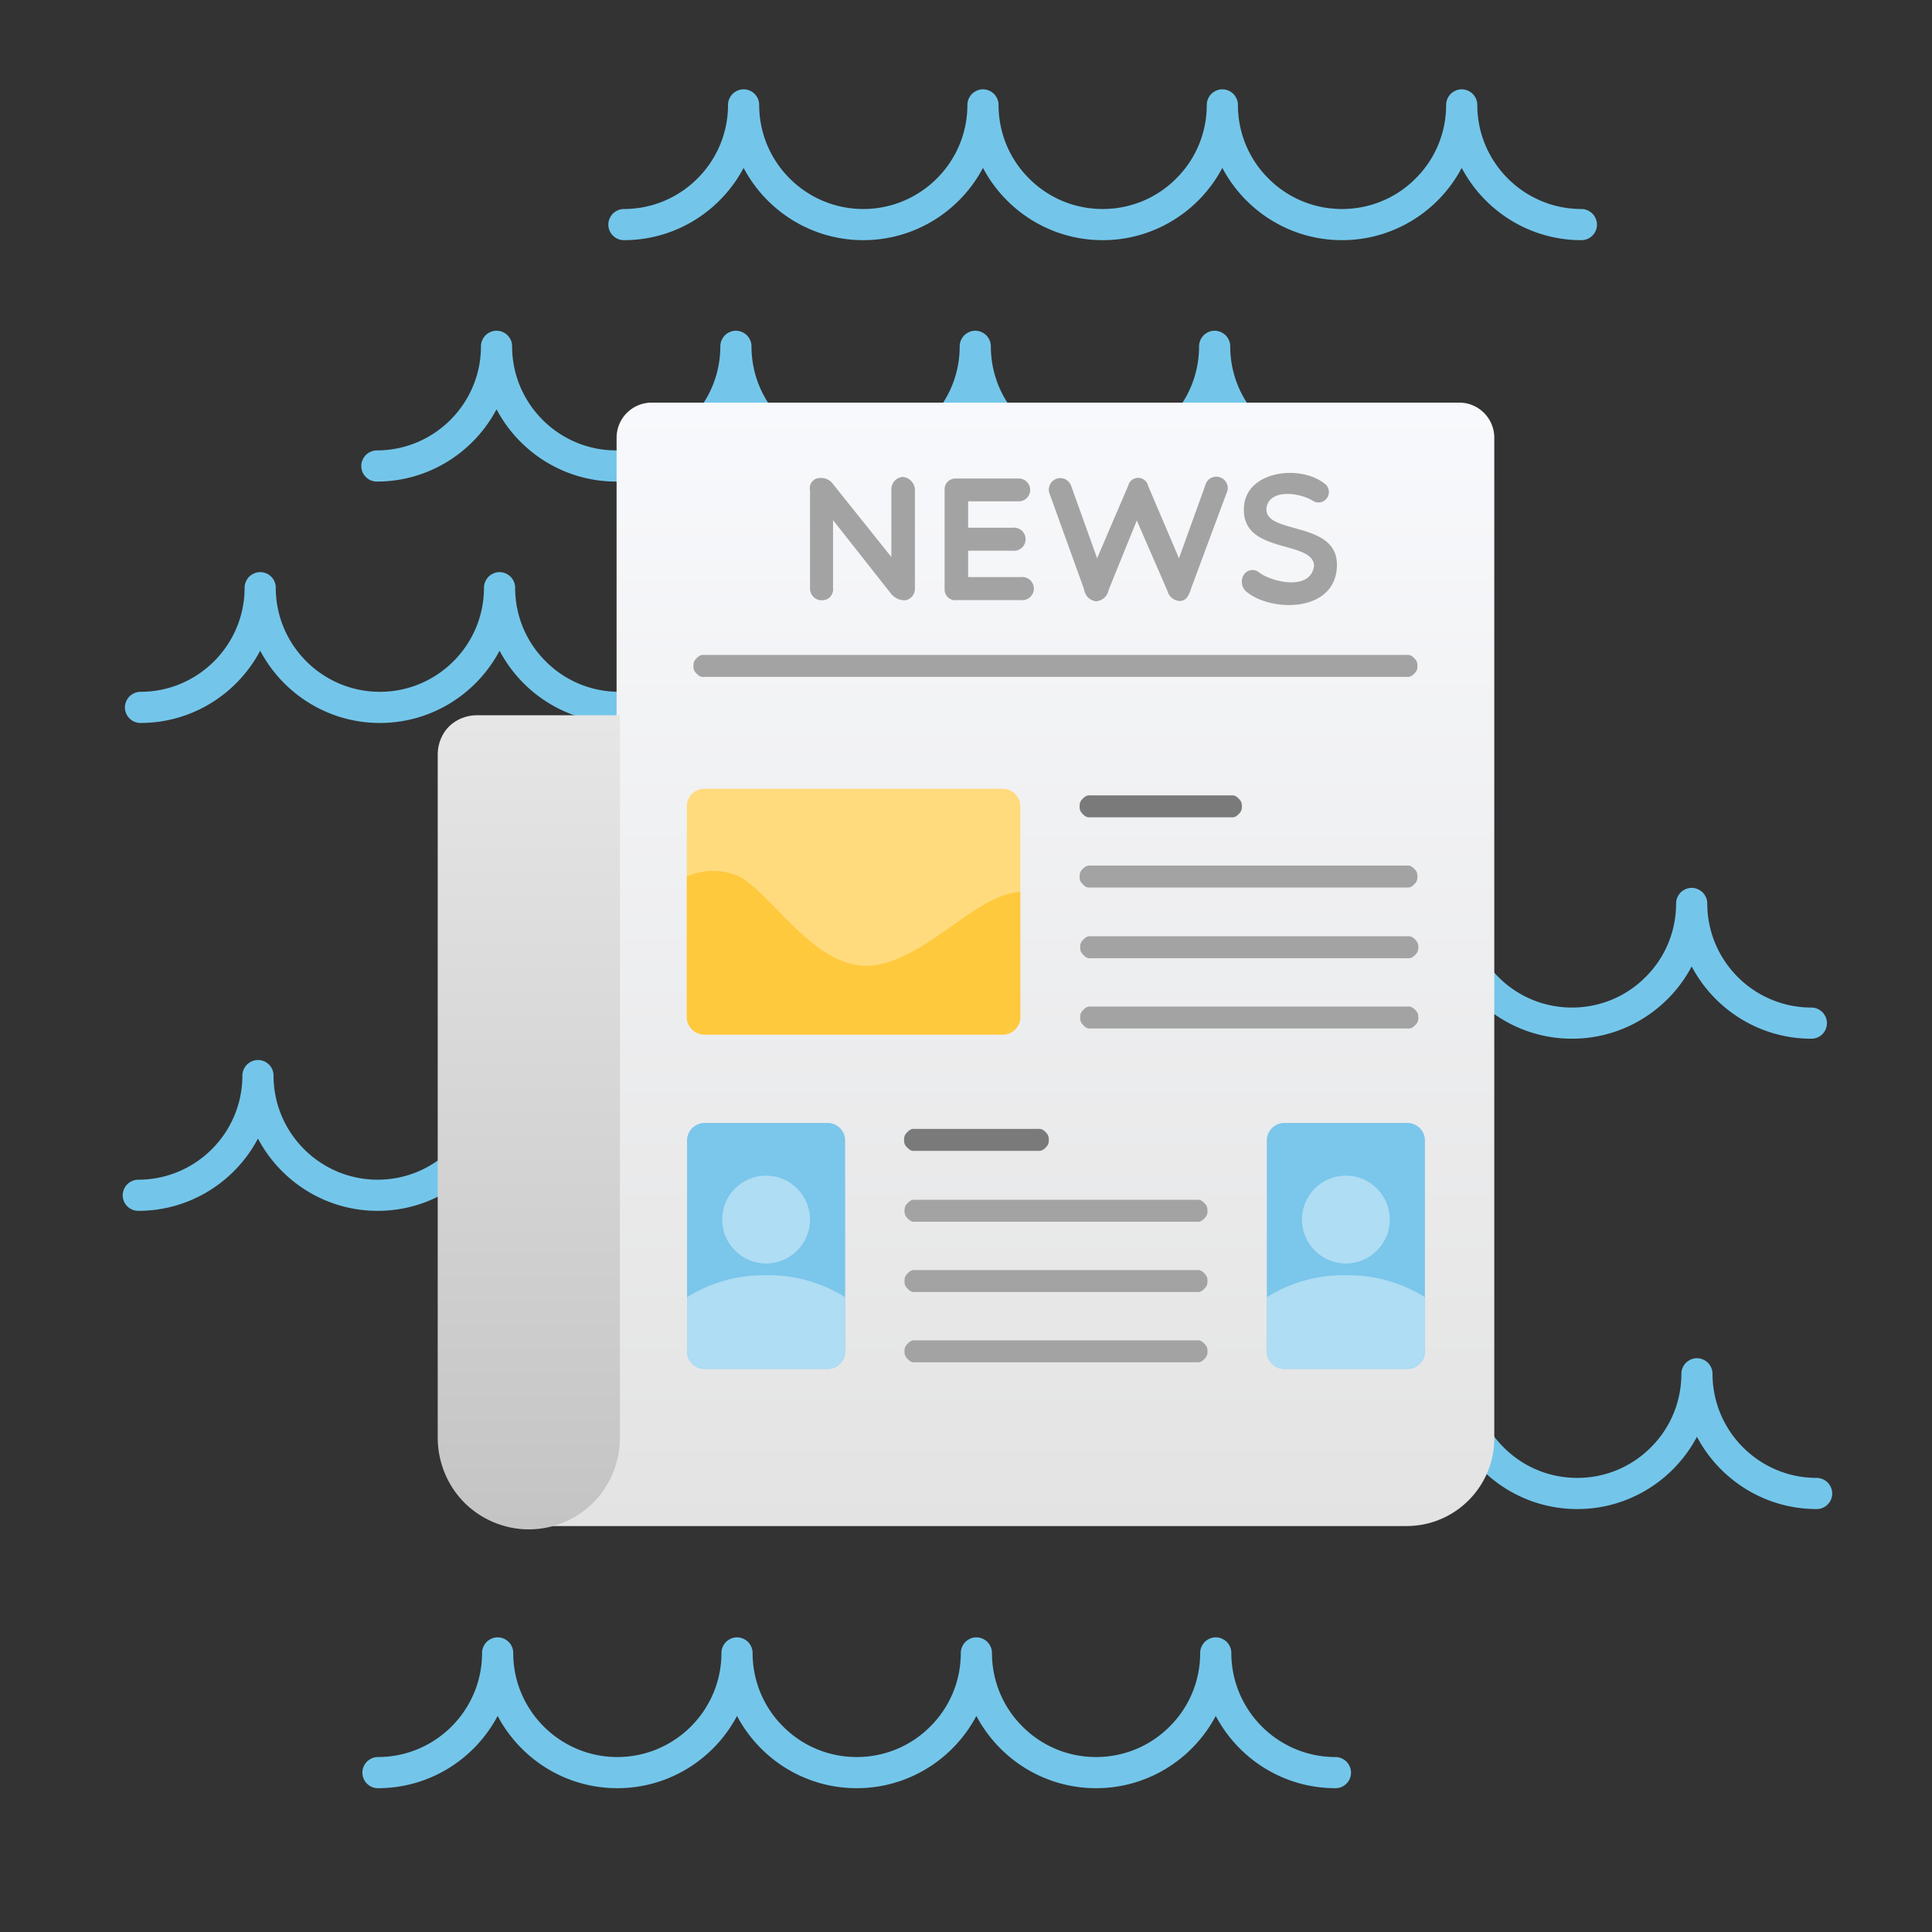 <svg viewBox="0 0 512 512" xmlns="http://www.w3.org/2000/svg"><rect x="0" y="0" width="512" height="512" fill="#333333" stroke="none"/><defs><linearGradient gradientUnits="userSpaceOnUse" x1="276.001" y1="0" x2="276.001" y2="511.992" id="a" gradientTransform="translate(107.577 106.697) scale(.582)"><stop offset="0" style="stop-color:#f8f9fc"/><stop offset="1" style="stop-color:#e3e3e3"/></linearGradient><linearGradient gradientUnits="userSpaceOnUse" x1="56.004" y1="143.998" x2="56.004" y2="511.992" id="b" gradientTransform="translate(107.577 106.697) scale(.582)"><stop offset="0" style="stop-color:#e6e6e6"/><stop offset="1" style="stop-color:#c4c4c4"/></linearGradient></defs><path d="M423.216 59.519c0 1.14-.463 2.172-1.209 2.918a4.116 4.116 0 0 1-2.919 1.209c-13.739 0-25.701-7.772-31.719-19.153l.003-.004-.003.004-.003-.004.003.004c-6.015 11.381-17.979 19.153-31.716 19.153-13.741 0-25.703-7.772-31.721-19.153l.003-.004-.003.004-.003-.004.003.004c-6.015 11.381-17.976 19.153-31.716 19.153-13.74 0-25.7-7.772-31.716-19.152v-.001l.002-.004a.008.008 0 0 1-.002.004l-.003-.004.003.004c-6.019 11.381-17.981 19.153-31.72 19.153-13.737 0-25.701-7.772-31.717-19.152v-.001l.002-.004a.008.008 0 0 1-.002.004l-.003-.004.003.004c-6.018 11.381-17.98 19.153-31.719 19.153a4.116 4.116 0 0 1-2.919-1.209 4.115 4.115 0 0 1-1.209-2.918c0-1.141.486-2.151 1.209-2.921.769-.723 1.777-1.21 2.919-1.21 7.607 0 14.505-3.094 19.5-8.089 4.995-4.995 8.089-11.892 8.089-19.499 0-1.141.486-2.15 1.21-2.919.77-.724 1.779-1.209 2.92-1.209 1.14 0 2.172.463 2.918 1.209a4.116 4.116 0 0 1 1.209 2.919c0 7.607 3.095 14.504 8.091 19.499 4.996 4.995 11.894 8.089 19.499 8.089 7.607 0 14.505-3.094 19.5-8.089 4.995-4.995 8.089-11.892 8.089-19.499 0-1.141.486-2.15 1.21-2.919.77-.724 1.78-1.209 2.921-1.209 1.141 0 2.15.486 2.918 1.209.724.769 1.209 1.778 1.209 2.919 0 7.607 3.072 14.527 8.09 19.499 4.973 5.018 11.894 8.089 19.499 8.089 7.605 0 14.526-3.071 19.498-8.089 5.019-4.972 8.091-11.892 8.091-19.499 0-1.141.485-2.15 1.209-2.919.768-.723 1.777-1.209 2.918-1.209 1.141 0 2.151.485 2.921 1.209.724.769 1.21 1.778 1.21 2.919 0 7.607 3.071 14.527 8.089 19.499 4.973 5.018 11.894 8.089 19.501 8.089 7.605 0 14.526-3.071 19.498-8.089 5.019-4.972 8.091-11.892 8.091-19.499 0-1.141.485-2.15 1.209-2.919.768-.723 1.777-1.209 2.918-1.209 1.14 0 2.151.486 2.921 1.209.723.769 1.21 1.777 1.21 2.919 0 7.607 3.094 14.504 8.089 19.499 4.995 4.995 11.893 8.089 19.499 8.089 1.142 0 2.151.487 2.92 1.21.723.771 1.208 1.78 1.208 2.921Zm-65.475 63.974c0 1.14-.463 2.172-1.209 2.918a4.116 4.116 0 0 1-2.919 1.209c-13.739 0-25.701-7.772-31.719-19.153l.003-.004-.003.004-.003-.004.003.004c-6.015 11.381-17.979 19.153-31.716 19.153-13.741 0-25.703-7.772-31.721-19.153l.003-.004-.003.004-.003-.004.003.004c-6.015 11.381-17.976 19.153-31.716 19.153-13.74 0-25.7-7.772-31.716-19.152v-.001l.002-.004a.008.008 0 0 1-.002.004l-.003-.004.003.004c-6.019 11.381-17.981 19.153-31.72 19.153-13.737 0-25.701-7.772-31.717-19.152v-.001l.002-.004a.008.008 0 0 1-.002.004l-.003-.004.003.004c-6.018 11.381-17.98 19.153-31.719 19.153a4.116 4.116 0 0 1-2.919-1.209 4.115 4.115 0 0 1-1.209-2.918c0-1.141.486-2.151 1.209-2.921.769-.723 1.777-1.21 2.919-1.21 7.607 0 14.505-3.094 19.5-8.089 4.995-4.995 8.089-11.892 8.089-19.499 0-1.141.486-2.15 1.21-2.919.77-.724 1.779-1.209 2.92-1.209 1.14 0 2.172.463 2.918 1.209a4.116 4.116 0 0 1 1.209 2.919c0 7.607 3.095 14.504 8.091 19.499 4.996 4.995 11.894 8.089 19.499 8.089 7.607 0 14.505-3.094 19.5-8.089 4.995-4.995 8.089-11.892 8.089-19.499 0-1.141.486-2.15 1.21-2.919.77-.724 1.78-1.209 2.921-1.209 1.141 0 2.15.486 2.918 1.209.724.769 1.209 1.778 1.209 2.919 0 7.607 3.072 14.527 8.09 19.499 4.973 5.018 11.894 8.089 19.499 8.089 7.605 0 14.526-3.071 19.498-8.089 5.019-4.972 8.091-11.892 8.091-19.499 0-1.141.485-2.15 1.209-2.919.768-.723 1.777-1.209 2.918-1.209 1.141 0 2.151.485 2.921 1.209.724.769 1.21 1.778 1.21 2.919 0 7.607 3.071 14.527 8.089 19.499 4.973 5.018 11.894 8.089 19.501 8.089 7.605 0 14.526-3.071 19.498-8.089 5.019-4.972 8.091-11.892 8.091-19.499 0-1.141.485-2.15 1.209-2.919.768-.723 1.777-1.209 2.918-1.209 1.14 0 2.151.486 2.921 1.209.723.769 1.21 1.777 1.21 2.919 0 7.607 3.094 14.504 8.089 19.499 4.995 4.995 11.893 8.089 19.499 8.089 1.142 0 2.151.487 2.92 1.21.723.771 1.208 1.78 1.208 2.921Zm-62.634 63.974c0 1.14-.463 2.172-1.209 2.918a4.116 4.116 0 0 1-2.919 1.209c-13.739 0-25.701-7.772-31.719-19.153l.003-.004-.003.004-.003-.004.003.004c-6.015 11.381-17.979 19.153-31.716 19.153-13.741 0-25.703-7.772-31.721-19.153l.003-.004-.003.004-.003-.004.003.004c-6.015 11.381-17.976 19.153-31.716 19.153-13.74 0-25.7-7.772-31.716-19.152v-.001l.002-.004a.008.008 0 0 1-.002.004l-.003-.004.003.004c-6.019 11.381-17.981 19.153-31.72 19.153-13.737 0-25.701-7.772-31.717-19.152v-.001l.002-.004a.008.008 0 0 1-.002.004l-.003-.004.003.004c-6.018 11.381-17.98 19.153-31.719 19.153a4.116 4.116 0 0 1-2.919-1.209 4.115 4.115 0 0 1-1.209-2.918c0-1.141.486-2.151 1.209-2.921.769-.723 1.777-1.21 2.919-1.21 7.607 0 14.505-3.094 19.5-8.089 4.995-4.995 8.089-11.892 8.089-19.499 0-1.141.486-2.15 1.21-2.919.77-.724 1.779-1.209 2.92-1.209 1.14 0 2.172.463 2.918 1.209a4.116 4.116 0 0 1 1.209 2.919c0 7.607 3.095 14.504 8.091 19.499 4.996 4.995 11.894 8.089 19.499 8.089 7.607 0 14.505-3.094 19.5-8.089 4.995-4.995 8.089-11.892 8.089-19.499 0-1.141.486-2.15 1.21-2.919.77-.724 1.78-1.209 2.921-1.209 1.141 0 2.15.486 2.918 1.209.724.769 1.209 1.778 1.209 2.919 0 7.607 3.072 14.527 8.09 19.499 4.973 5.018 11.894 8.089 19.499 8.089 7.605 0 14.526-3.071 19.498-8.089 5.019-4.972 8.091-11.892 8.091-19.499 0-1.141.485-2.15 1.209-2.919.768-.723 1.777-1.209 2.918-1.209 1.141 0 2.151.485 2.921 1.209.724.769 1.21 1.778 1.21 2.919 0 7.607 3.071 14.527 8.089 19.499 4.973 5.018 11.894 8.089 19.501 8.089 7.605 0 14.526-3.071 19.498-8.089 5.019-4.972 8.091-11.892 8.091-19.499 0-1.141.485-2.15 1.209-2.919.768-.723 1.777-1.209 2.918-1.209 1.14 0 2.151.486 2.921 1.209.723.769 1.21 1.777 1.21 2.919 0 7.607 3.094 14.504 8.089 19.499 4.995 4.995 11.893 8.089 19.499 8.089 1.142 0 2.151.487 2.92 1.21.723.771 1.208 1.78 1.208 2.921Zm-.589 129.294c0 1.14-.463 2.172-1.209 2.918a4.116 4.116 0 0 1-2.919 1.209c-13.739 0-25.701-7.772-31.719-19.153l.003-.004-.003.004-.003-.004.003.004c-6.015 11.381-17.979 19.153-31.716 19.153-13.741 0-25.703-7.772-31.721-19.153l.003-.004-.003.004-.003-.004.003.004c-6.015 11.381-17.976 19.153-31.716 19.153-13.74 0-25.7-7.772-31.716-19.152v-.001l.002-.004a.008.008 0 0 1-.002.004l-.003-.004.003.004c-6.019 11.381-17.981 19.153-31.72 19.153-13.737 0-25.701-7.772-31.717-19.152v-.001l.002-.004a.008.008 0 0 1-.002.004l-.003-.004.003.004c-6.018 11.381-17.98 19.153-31.719 19.153a4.116 4.116 0 0 1-2.919-1.209 4.115 4.115 0 0 1-1.209-2.918c0-1.141.486-2.151 1.209-2.921.769-.723 1.777-1.21 2.919-1.21 7.607 0 14.505-3.094 19.5-8.089 4.995-4.995 8.089-11.892 8.089-19.499 0-1.141.486-2.15 1.21-2.919.77-.724 1.779-1.209 2.92-1.209 1.14 0 2.172.463 2.918 1.209a4.116 4.116 0 0 1 1.209 2.919c0 7.607 3.095 14.504 8.091 19.499 4.996 4.995 11.894 8.089 19.499 8.089 7.607 0 14.505-3.094 19.5-8.089 4.995-4.995 8.089-11.892 8.089-19.499 0-1.141.486-2.15 1.21-2.919.77-.724 1.78-1.209 2.921-1.209 1.141 0 2.15.486 2.918 1.209.724.769 1.209 1.778 1.209 2.919 0 7.607 3.072 14.527 8.09 19.499 4.973 5.018 11.894 8.089 19.499 8.089 7.605 0 14.526-3.071 19.498-8.089 5.019-4.972 8.091-11.892 8.091-19.499 0-1.141.485-2.15 1.209-2.919.768-.723 1.777-1.209 2.918-1.209 1.141 0 2.151.485 2.921 1.209.724.769 1.21 1.778 1.21 2.919 0 7.607 3.071 14.527 8.089 19.499 4.973 5.018 11.894 8.089 19.501 8.089 7.605 0 14.526-3.071 19.498-8.089 5.019-4.972 8.091-11.892 8.091-19.499 0-1.141.485-2.15 1.209-2.919.768-.723 1.777-1.209 2.918-1.209 1.14 0 2.151.486 2.921 1.209.723.769 1.21 1.777 1.21 2.919 0 7.607 3.094 14.504 8.089 19.499 4.995 4.995 11.893 8.089 19.499 8.089 1.142 0 2.151.487 2.92 1.21.723.771 1.208 1.78 1.208 2.921Zm189.643-45.62c0 1.14-.463 2.172-1.209 2.918a4.116 4.116 0 0 1-2.919 1.209c-13.739 0-25.701-7.772-31.719-19.153l.003-.004-.003.004-.003-.004.003.004c-6.015 11.381-17.979 19.153-31.716 19.153-13.741 0-25.703-7.772-31.721-19.153l.003-.004-.003.004-.003-.004.003.004c-6.015 11.381-17.976 19.153-31.716 19.153-13.74 0-25.7-7.772-31.716-19.152v-.001l.002-.004a.008.008 0 0 1-.002.004l-.003-.004.003.004c-6.019 11.381-17.981 19.153-31.72 19.153-13.737 0-25.701-7.772-31.717-19.152v-.001l.002-.004a.008.008 0 0 1-.002.004l-.003-.004.003.004c-6.018 11.381-17.98 19.153-31.719 19.153a4.116 4.116 0 0 1-2.919-1.209 4.115 4.115 0 0 1-1.209-2.918c0-1.141.486-2.151 1.209-2.921.769-.723 1.777-1.21 2.919-1.21 7.607 0 14.505-3.094 19.5-8.089 4.995-4.995 8.089-11.892 8.089-19.499 0-1.141.486-2.15 1.21-2.919.77-.724 1.779-1.209 2.92-1.209 1.14 0 2.172.463 2.918 1.209a4.116 4.116 0 0 1 1.209 2.919c0 7.607 3.095 14.504 8.091 19.499 4.996 4.995 11.894 8.089 19.499 8.089 7.607 0 14.505-3.094 19.5-8.089 4.995-4.995 8.089-11.892 8.089-19.499 0-1.141.486-2.15 1.21-2.919.77-.724 1.78-1.209 2.921-1.209 1.141 0 2.15.486 2.918 1.209.724.769 1.209 1.778 1.209 2.919 0 7.607 3.072 14.527 8.09 19.499 4.973 5.018 11.894 8.089 19.499 8.089 7.605 0 14.526-3.071 19.498-8.089 5.019-4.972 8.091-11.892 8.091-19.499 0-1.141.485-2.15 1.209-2.919.768-.723 1.777-1.209 2.918-1.209 1.141 0 2.151.485 2.921 1.209.724.769 1.21 1.778 1.21 2.919 0 7.607 3.071 14.527 8.089 19.499 4.973 5.018 11.894 8.089 19.501 8.089 7.605 0 14.526-3.071 19.498-8.089 5.019-4.972 8.091-11.892 8.091-19.499 0-1.141.485-2.15 1.209-2.919.768-.723 1.777-1.209 2.918-1.209 1.14 0 2.151.486 2.921 1.209.723.769 1.21 1.777 1.21 2.919 0 7.607 3.094 14.504 8.089 19.499 4.995 4.995 11.893 8.089 19.499 8.089 1.142 0 2.151.487 2.92 1.21.723.771 1.208 1.78 1.208 2.921Zm1.394 124.648c0 1.14-.463 2.172-1.209 2.918a4.116 4.116 0 0 1-2.919 1.209c-13.739 0-25.701-7.772-31.719-19.153l.003-.004-.003.004-.003-.004.003.004c-6.015 11.381-17.979 19.153-31.716 19.153-13.741 0-25.703-7.772-31.721-19.153l.003-.004-.003.004-.003-.004.003.004c-6.015 11.381-17.976 19.153-31.716 19.153-13.74 0-25.7-7.772-31.716-19.152v-.001l.002-.004a.008.008 0 0 1-.002.004l-.003-.004.003.004c-6.019 11.381-17.981 19.153-31.72 19.153-13.737 0-25.701-7.772-31.717-19.152v-.001l.002-.004a.008.008 0 0 1-.002.004l-.003-.004.003.004c-6.018 11.381-17.98 19.153-31.719 19.153a4.116 4.116 0 0 1-2.919-1.209 4.115 4.115 0 0 1-1.209-2.918c0-1.141.486-2.151 1.209-2.921.769-.723 1.777-1.21 2.919-1.21 7.607 0 14.505-3.094 19.5-8.089 4.995-4.995 8.089-11.892 8.089-19.499 0-1.141.486-2.15 1.21-2.919.77-.724 1.779-1.209 2.92-1.209 1.14 0 2.172.463 2.918 1.209a4.116 4.116 0 0 1 1.209 2.919c0 7.607 3.095 14.504 8.091 19.499 4.996 4.995 11.894 8.089 19.499 8.089 7.607 0 14.505-3.094 19.5-8.089 4.995-4.995 8.089-11.892 8.089-19.499 0-1.141.486-2.15 1.21-2.919.77-.724 1.78-1.209 2.921-1.209 1.141 0 2.15.486 2.918 1.209.724.769 1.209 1.778 1.209 2.919 0 7.607 3.072 14.527 8.09 19.499 4.973 5.018 11.894 8.089 19.499 8.089 7.605 0 14.526-3.071 19.498-8.089 5.019-4.972 8.091-11.892 8.091-19.499 0-1.141.485-2.15 1.209-2.919.768-.723 1.777-1.209 2.918-1.209 1.141 0 2.151.485 2.921 1.209.724.769 1.21 1.778 1.21 2.919 0 7.607 3.071 14.527 8.089 19.499 4.973 5.018 11.894 8.089 19.501 8.089 7.605 0 14.526-3.071 19.498-8.089 5.019-4.972 8.091-11.892 8.091-19.499 0-1.141.485-2.15 1.209-2.919.768-.723 1.777-1.209 2.918-1.209 1.14 0 2.151.486 2.921 1.209.723.769 1.21 1.777 1.21 2.919 0 7.607 3.094 14.504 8.089 19.499 4.995 4.995 11.893 8.089 19.499 8.089 1.142 0 2.151.487 2.92 1.21.723.771 1.208 1.78 1.208 2.921Zm-127.52 73.974c0 1.14-.463 2.172-1.209 2.918a4.116 4.116 0 0 1-2.919 1.209c-13.739 0-25.701-7.772-31.719-19.153l.003-.004-.003.004-.003-.004.003.004c-6.015 11.381-17.979 19.153-31.716 19.153-13.741 0-25.703-7.772-31.721-19.153l.003-.004-.003.004-.003-.004.003.004c-6.015 11.381-17.976 19.153-31.716 19.153-13.74 0-25.7-7.772-31.716-19.152v-.001l.002-.004a.008.008 0 0 1-.002.004l-.003-.004.003.004c-6.019 11.381-17.981 19.153-31.72 19.153-13.737 0-25.701-7.772-31.717-19.152v-.001l.002-.004a.008.008 0 0 1-.002.004l-.003-.004.003.004c-6.018 11.381-17.98 19.153-31.719 19.153a4.116 4.116 0 0 1-2.919-1.209 4.115 4.115 0 0 1-1.209-2.918c0-1.141.486-2.151 1.209-2.921.769-.723 1.777-1.21 2.919-1.21 7.607 0 14.505-3.094 19.5-8.089 4.995-4.995 8.089-11.892 8.089-19.499 0-1.141.486-2.15 1.21-2.919.77-.724 1.779-1.209 2.92-1.209 1.14 0 2.172.463 2.918 1.209a4.116 4.116 0 0 1 1.209 2.919c0 7.607 3.095 14.504 8.091 19.499 4.996 4.995 11.894 8.089 19.499 8.089 7.607 0 14.505-3.094 19.5-8.089 4.995-4.995 8.089-11.892 8.089-19.499 0-1.141.486-2.15 1.21-2.919.77-.724 1.78-1.209 2.921-1.209 1.141 0 2.15.486 2.918 1.209.724.769 1.209 1.778 1.209 2.919 0 7.607 3.072 14.527 8.09 19.499 4.973 5.018 11.894 8.089 19.499 8.089 7.605 0 14.526-3.071 19.498-8.089 5.019-4.972 8.091-11.892 8.091-19.499 0-1.141.485-2.15 1.209-2.919.768-.723 1.777-1.209 2.918-1.209 1.141 0 2.151.485 2.921 1.209.724.769 1.21 1.778 1.21 2.919 0 7.607 3.071 14.527 8.089 19.499 4.973 5.018 11.894 8.089 19.501 8.089 7.605 0 14.526-3.071 19.498-8.089 5.019-4.972 8.091-11.892 8.091-19.499 0-1.141.485-2.15 1.209-2.919.768-.723 1.777-1.209 2.918-1.209 1.14 0 2.151.486 2.921 1.209.723.769 1.21 1.777 1.21 2.919 0 7.607 3.094 14.504 8.089 19.499 4.995 4.995 11.893 8.089 19.499 8.089 1.142 0 2.151.487 2.92 1.21.723.771 1.208 1.78 1.208 2.921Z" style="fill:#73c6ea"/><path style="fill:url(#a)" d="M386.696 106.696H172.707a9.302 9.302 0 0 0-9.304 9.304v265.16c0 12.844-10.416 23.26-23.26 23.26h232.598c12.843 0 23.259-10.416 23.259-23.26V116c0-5.14-4.168-9.304-9.304-9.304Z"/><path style="fill:url(#b)" d="M164.285 381.16c-.038 6.603-2.751 12.751-7.072 17.071-4.32 4.321-10.468 7.072-17.07 7.072-6.603 0-12.75-2.751-17.071-7.072-4.321-4.32-7.033-10.468-7.072-17.071V199.735c.039-2.751 1.188-5.41 2.983-7.204 1.795-1.795 4.453-2.944 7.204-2.983h38.098V381.16Z"/><path style="fill:#ffdb7e" d="M186.662 209.038h79.084a4.654 4.654 0 0 1 4.651 4.653v55.823a4.653 4.653 0 0 1-4.651 4.652h-79.084a4.654 4.654 0 0 1-4.651-4.652v-55.823a4.651 4.651 0 0 1 4.651-4.653Z"/><path style="fill:#7bc6eb" d="M136.004 327.995h55.999c4.416 0 8 3.584 8 8v95.999c0 4.416-3.584 8-8 8h-55.999c-4.416 0-8-3.584-8-8v-95.999c0-4.416 3.576-8 8-8zm263.996 0h55.999c4.416 0 8 3.584 8 8v95.999c0 4.416-3.584 8-8 8H400c-4.416 0-8-3.584-8-8v-95.999c0-4.416 3.576-8 8-8z" transform="translate(107.577 106.697) scale(.582)"/><path style="fill:#7a7a7a" d="M326.221 216.598h-37.259c-.884.089-1.374-.213-2.012-.852-.623-.622-.852-1.128-.852-2.055 0-.927.229-1.433.852-2.056.637-.637 1.17-.937 2.055-.851l37.259-.001c.884-.088 1.374.213 2.012.852.624.623.853 1.129.853 2.056s-.229 1.433-.853 2.055c-.638.637-1.168.937-2.055.852Z"/><path style="fill:#a3a3a3" d="m372.741 235.205-83.779.001c-.884.089-1.374-.213-2.012-.851-.623-.623-.852-1.13-.852-2.056 0-.928.229-1.433.852-2.056.637-.637 1.17-.936 2.055-.852h83.778c.885-.088 1.374.214 2.013.852.623.623.851 1.128.851 2.056 0 .926-.228 1.433-.851 2.056-.638.636-1.17.936-2.055.85Zm0-55.822-186.122.001c-.884.086-1.372-.215-2.012-.853-.623-.623-.852-1.128-.852-2.056 0-.927.229-1.433.852-2.055.638-.637 1.17-.937 2.055-.853h186.121c.885-.087 1.374.214 2.013.853.623.622.851 1.128.851 2.055 0 .928-.228 1.433-.851 2.056-.638.636-1.17.937-2.055.852Z"/><path style="fill:#a3a3a3" d="m455.999 252.996-144.072.001c-1.521.15-2.363-.368-3.461-1.466-1.071-1.071-1.465-1.941-1.465-3.535s.394-2.464 1.465-3.535c1.096-1.095 2.011-1.611 3.535-1.465l144.072-.001c1.521-.15 2.363.368 3.461 1.466 1.071 1.071 1.465 1.941 1.465 3.535s-.394 2.464-1.465 3.535c-1.096 1.095-2.011 1.611-3.535 1.465Zm0 32-144.072.001c-1.521.15-2.363-.368-3.461-1.466-1.071-1.071-1.465-1.941-1.465-3.535s.394-2.464 1.465-3.535c1.096-1.095 2.011-1.611 3.535-1.465l144.072-.001c1.521-.15 2.363.368 3.461 1.466 1.071 1.071 1.465 1.941 1.465 3.535s-.394 2.464-1.465 3.535c-1.096 1.095-2.011 1.611-3.535 1.465Z" transform="translate(107.577 106.697) scale(.582)"/><path style="fill:#7a7a7a" d="M275.049 304.985h-32.606c-.885.088-1.375-.213-2.013-.851-.622-.624-.852-1.13-.852-2.056 0-.928.23-1.433.852-2.056.637-.637 1.17-.937 2.056-.852l32.606-.001c.885-.087 1.374.215 2.013.853.623.623.852 1.128.852 2.056 0 .926-.229 1.432-.852 2.056-.637.636-1.169.936-2.056.851Z"/><path style="fill:#a3a3a3" d="m360 372.994-128.072.001c-1.521.15-2.363-.368-3.461-1.466-1.071-1.071-1.465-1.941-1.465-3.535s.394-2.464 1.465-3.535c1.096-1.095 2.011-1.611 3.535-1.465l128.072-.001c1.521-.15 2.363.368 3.461 1.466 1.071 1.071 1.465 1.941 1.465 3.535s-.394 2.464-1.465 3.535c-1.096 1.095-2.011 1.611-3.535 1.465Zm0 32-128.072.001c-1.521.15-2.363-.368-3.461-1.466-1.071-1.071-1.465-1.941-1.465-3.535s.394-2.464 1.465-3.535c1.096-1.095 2.011-1.611 3.535-1.465l128.072-.001c1.521-.15 2.363.368 3.461 1.466 1.071 1.071 1.465 1.941 1.465 3.535s-.394 2.464-1.465 3.535c-1.096 1.095-2.011 1.611-3.535 1.465Zm0 31.999-128.072.001c-1.521.15-2.363-.368-3.461-1.466-1.071-1.071-1.465-1.941-1.465-3.535s.394-2.464 1.465-3.535c1.096-1.095 2.011-1.611 3.535-1.465l128.072-.001c1.521-.15 2.363.368 3.461 1.466 1.071 1.071 1.465 1.941 1.465 3.535s-.394 2.464-1.465 3.535c-1.096 1.095-2.011 1.611-3.535 1.465Z" transform="translate(107.577 106.697) scale(.582)"/><path style="fill:#ffc93e" d="M233.182 255.558c-15.909 3.489-27.54-17.817-37.216-23.259a16.973 16.973 0 0 0-13.956 0v37.215a4.655 4.655 0 0 0 4.652 4.652h79.083a4.654 4.654 0 0 0 4.652-4.652v-33.121c-11.35.558-23.259 16.095-37.215 19.165Z"/><g transform="translate(107.577 106.697) scale(.582)"><circle style="fill:#afddf3" cx="164.003" cy="371.994" r="20"/><circle style="fill:#afddf3" cx="427.991" cy="371.994" r="20"/><path style="fill:#afddf3" d="M427.999 397.354a65.475 65.475 0 0 0-35.999 10v24.64c0 4.416 3.584 8 8 8h55.999c4.416 0 8-3.584 8-8v-24.64a65.5 65.5 0 0 0-36-10zm-263.996 0a65.475 65.475 0 0 0-35.999 10v24.64c0 4.416 3.584 8 8 8h55.999c4.416 0 8-3.584 8-8v-24.64a65.5 65.5 0 0 0-36-10z"/></g><path style="fill:#a3a3a3" d="M184.003 39.999a4.641 4.641 0 0 1 4.8-5.68 6.553 6.553 0 0 1 5.68 2.8l26.56 33.199v-30.96a5.601 5.601 0 0 1 5.04-5.52 6.075 6.075 0 0 1 5.68 5.52v45.119a5.36 5.36 0 0 1-4.24 5.52 7.998 7.998 0 0 1-6.48-2.8l-26.56-33.679v30.96a4.961 4.961 0 0 1-5.04 5.52 5.281 5.281 0 0 1-5.44-5.112c-.008-.136 0-.272 0-.408V39.999zm66.239 50a4.88 4.88 0 0 1-4.96-4.8v-45.68a4.88 4.88 0 0 1 4.8-4.96h28.96a5.2 5.2 0 1 1 0 10.4h-23.048v12h20.24a5.277 5.277 0 0 1 5.888 4.592 5.277 5.277 0 0 1-5.888 5.888h-20.24v12h24a5.277 5.277 0 0 1 5.888 4.592 5.277 5.277 0 0 1-5.888 5.888h-29.76v.08h.008zM352 70.879l11.92-33.039a5.198 5.198 0 1 1 10.168 2.168 5.064 5.064 0 0 1-.488 1.352l-16 43.039c-1.44 4.56-2.8 5.92-5.52 5.92a6.081 6.081 0 0 1-5.36-4.64l-13.92-32-12.8 31.52a6.395 6.395 0 0 1-5.68 5.28 6.24 6.24 0 0 1-5.52-5.44L293.04 41.36c-.976-2.72.44-5.704 3.16-6.68s5.704.44 6.68 3.16l11.84 33.039 14.16-33.039a4.641 4.641 0 0 1 9.04 0L352 70.879zm29.68-24.32c1.84-15.52 25.36-18.32 36.399-9.84a4.749 4.749 0 1 1-5.12 8c-5.92-3.76-19.36-5.52-21.04 2.8-2.16 13.12 32.719 5.6 32 26.96-.72 21.36-30.08 20.88-41.119 11.68a5.925 5.925 0 0 1-1.12-8 4.725 4.725 0 0 1 6.6-1.008c.184.136.352.288.52.448 6.56 4.48 23.52 8 24.72-3.52-.961-11.84-34.32-4.72-31.84-27.52z" transform="translate(107.577 106.697) scale(.582)"/></svg>